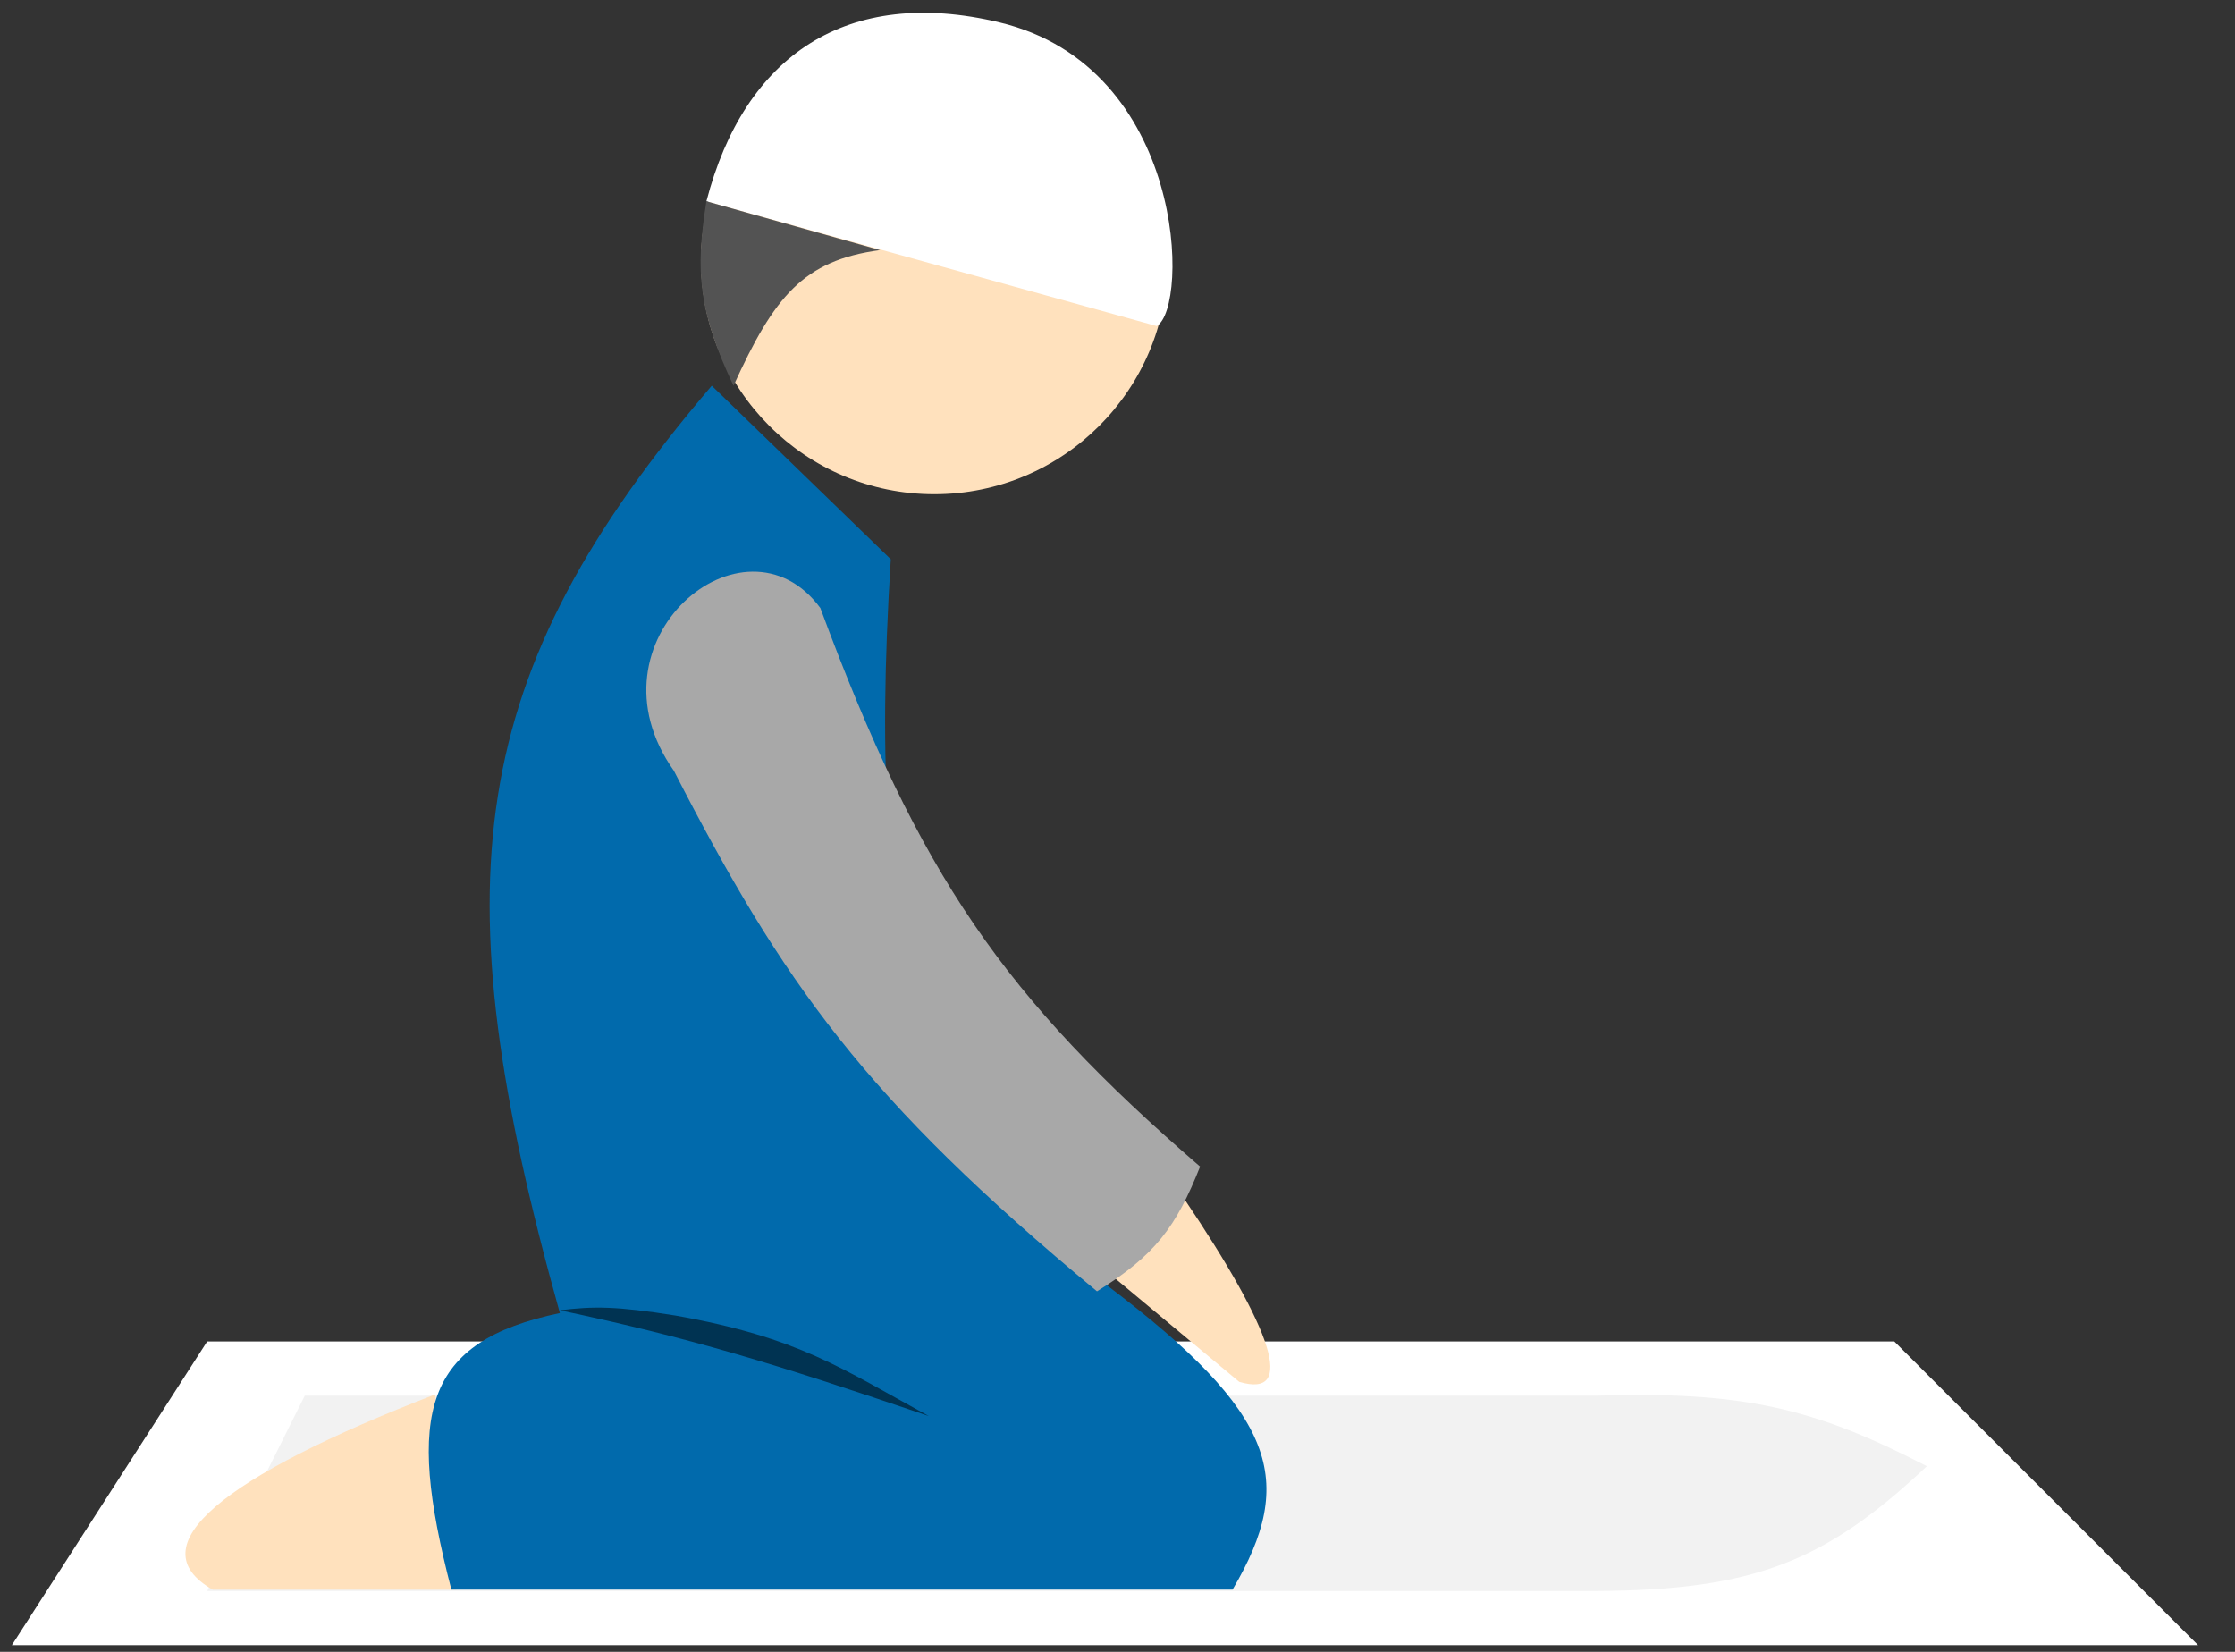 <svg width="46" height="34" viewBox="0 0 46 34" fill="none" xmlns="http://www.w3.org/2000/svg">
<rect x="0" y="0" width="46" height="34" fill="#333333" stroke="none"/>
<path d="M38.988 27.611H4.264L0.244 33.862H45.24L38.988 27.611Z" fill="white"/>
<path d="M6.273 28.727L4.264 32.747H32.847C36.113 32.734 37.58 32.132 39.658 30.179C37.35 28.983 35.878 28.632 32.847 28.727H6.273Z" fill="#F2F2F2"/>
<ellipse cx="19.229" cy="5.372" rx="4.801" ry="4.8" fill="#FFE1BD"/>
<path d="M14.539 4.144L23.806 6.711C24.477 6.338 24.422 1.382 20.568 0.46C17.442 -0.288 15.321 1.13 14.539 4.144Z" fill="white"/>
<path d="M4.378 32.72H9.391L8.956 28.701C4.569 30.393 2.815 31.827 4.378 32.72Z" fill="#FFE1BD"/>
<path d="M25.505 28.442L22.735 26.133L24.366 24.664C26.205 27.388 26.678 28.791 25.505 28.442Z" fill="#FFE1BD"/>
<path d="M11.523 27.026C9.031 18.129 9.57 13.896 14.649 7.939L18.334 11.511C17.785 20.204 19.151 22.997 22.8 26.468C26.274 29.101 26.698 30.461 25.368 32.719H9.29C8.339 29.05 8.732 27.614 11.523 27.026Z" fill="#016AAC"/>
<path d="M24.7 24.012C20.668 20.53 18.929 18.029 16.884 12.515C15.321 10.394 11.971 13.184 13.869 15.864C16.114 20.231 17.79 22.613 22.578 26.579C23.777 25.837 24.208 25.251 24.7 24.012Z" fill="#A8A8A8"/>
<path d="M15.097 7.939C14.372 6.407 14.308 5.581 14.539 4.143L18.112 5.148C16.53 5.361 15.932 6.106 15.097 7.939Z" fill="#535353"/>
<path d="M19.116 29.147C15.915 28.057 14.212 27.539 11.523 26.969C12.206 26.885 12.675 26.881 13.905 27.078C16.438 27.529 17.322 28.166 19.116 29.147Z" fill="black" fill-opacity="0.52"/>
</svg>

